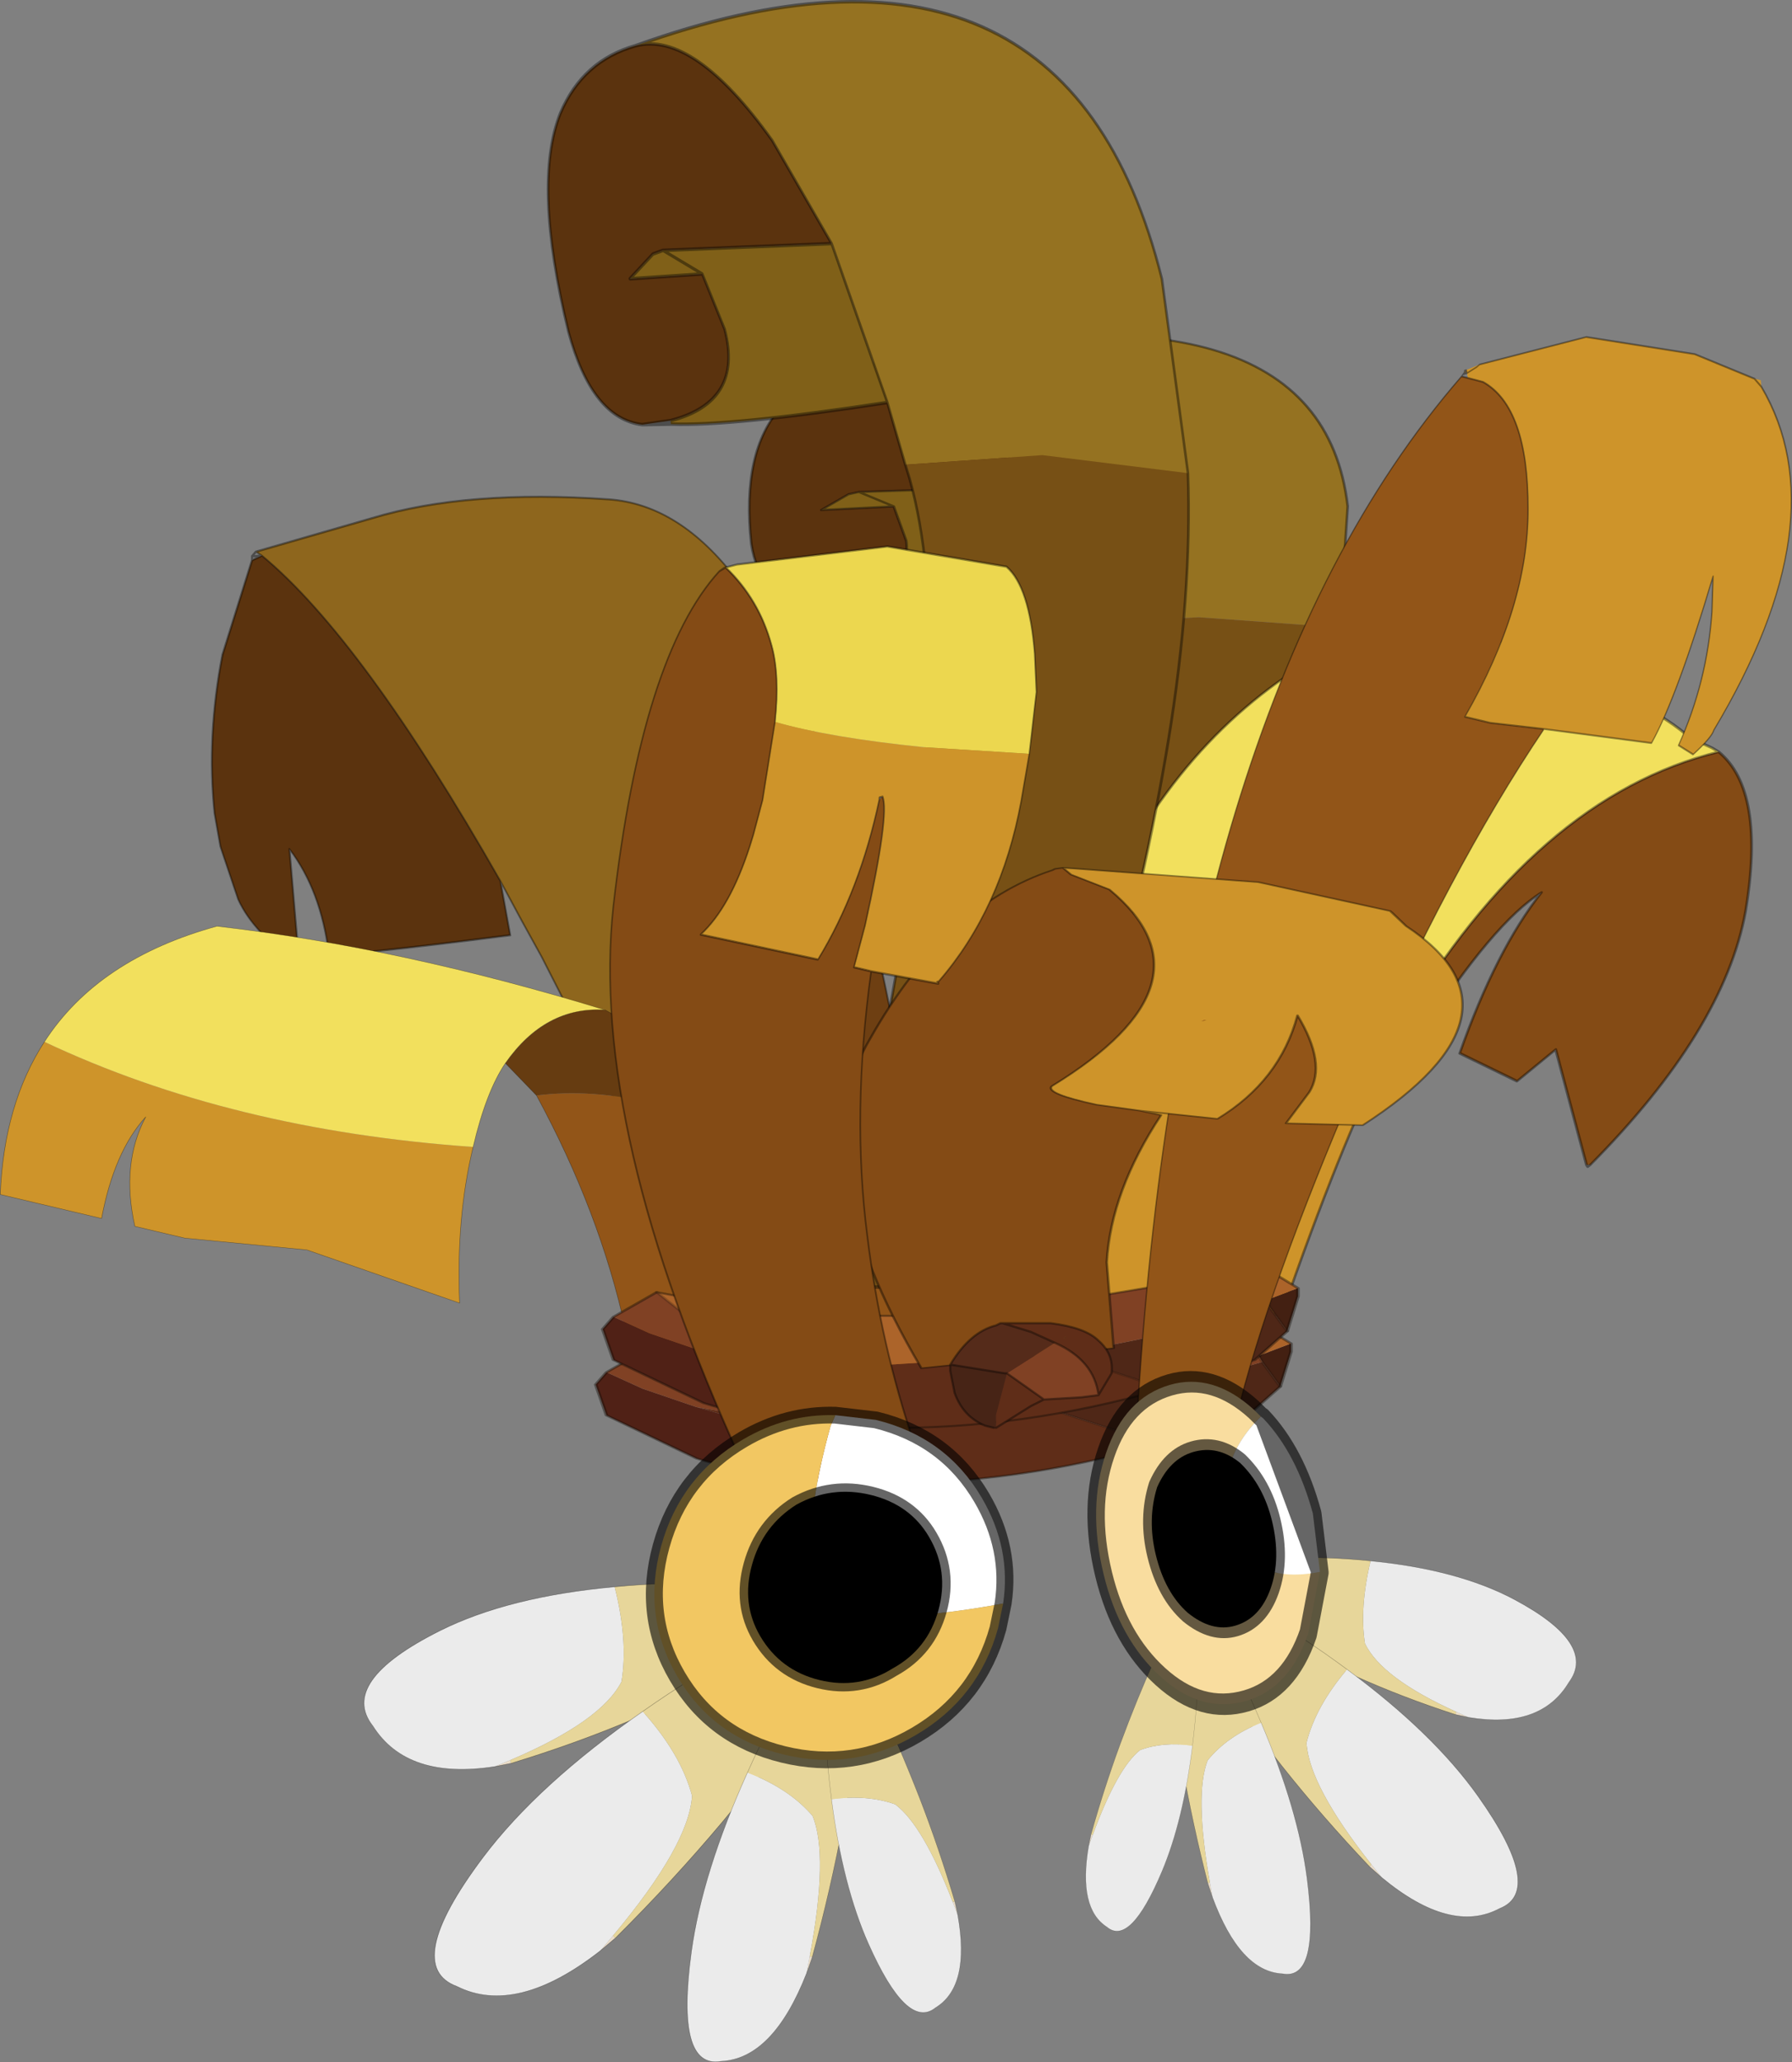 <svg viewBox="0 0 205.53 236.36" xmlns="http://www.w3.org/2000/svg" xmlns:xlink="http://www.w3.org/1999/xlink"><rect x="0" y="0" width="205.53" height="236.36" fill="#808080" stroke="none"/><use transform="translate(.04 -.28)" width="214.8" height="237.05" xlink:href="#a"/><defs><g id="a" transform="translate(981.35 790.5)"><use transform="matrix(-.432 4.964 -5.926 .115 -824.18 -752.31)" width="18.55" height="11.75" xlink:href="#b"/><use transform="matrix(-5.405 4.018 3.227 4.341 -805.78 -733.54)" width="15.4" height="12.15" xlink:href="#c"/><use transform="matrix(-.426 .875 -.686 -.126 -796.89 -606.52)" width="16.9" height="53.75" xlink:href="#d"/><use transform="matrix(4.522 1.442 0 4.501 -957.01 -747.92)" width="18.2" height="20.2" xlink:href="#e"/><use transform="matrix(-.806 .545 -.651 -.553 -800.88 -577.07)" width="16.9" height="53.75" xlink:href="#d"/><use transform="matrix(-.745 .053 -.255 -.715 -826.45 -564.42)" width="16.9" height="53.75" xlink:href="#d"/><use transform="matrix(-.54 -.263 .109 -.594 -848.81 -566.5)" width="16.9" height="53.75" xlink:href="#d"/><use transform="matrix(1.192 0 0 1 -981.36 -684.05)" width="92.85" height="61.05" xlink:href="#f"/><use transform="matrix(8.264 0 0 4.707 -913.48 -639.75)" width="9.7" height="4.15" xlink:href="#g"/><use transform="matrix(8.264 0 0 4.707 -912.68 -646.1)" width="9.7" height="4.15" xlink:href="#g"/><use transform="matrix(-3.068 .887 -.413 3.955 -772.99 -760.01)" width="21.7" height="29.6" xlink:href="#h"/><use transform="matrix(3.808 -1.111 1.166 4.796 -860.48 -628.89)" width="6.8" height="8.05" xlink:href="#i"/><use transform="matrix(.962 7.954 -5.968 .116 -851.13 -790.48)" width="18.55" height="11.75" xlink:href="#b"/><use transform="matrix(5.617 .368 -.938 3.501 -876.85 -692.06)" width="11.9" height="16.45" xlink:href="#j"/><use transform="matrix(-3.655 .959 -.19 4.969 -861.6 -735.01)" width="13.2" height="22.05" xlink:href="#k"/><use transform="matrix(5 0 0 5 -872.65 -638.8)" width="3.75" height="2.45" xlink:href="#l"/><use transform="matrix(.519 1.006 .836 -.144 -944.17 -602.87)" width="16.9" height="53.75" xlink:href="#d"/><use transform="matrix(.982 .626 .793 -.636 -939.37 -568.98)" width="16.9" height="53.75" xlink:href="#d"/><use transform="matrix(.907 .061 .311 -.822 -908.22 -554.46)" width="16.9" height="53.75" xlink:href="#d"/><use transform="matrix(.657 -.302 -.132 -.683 -880.95 -556.82)" width="16.9" height="53.75" xlink:href="#d"/><use transform="matrix(3.751 .916 -1.031 3.723 -900.93 -633.34)" width="10.8" height="10.8" xlink:href="#m"/></g><g id="n"><path d="m-13.8.55-1.5.9q-1.6 1.25-1.4 2.4-2.1-8.6 3.5-9.55l2.8-.05-.3 2.75.1 2.65-.9.2-2.3.7" fill="#957221" fill-rule="evenodd" transform="translate(17.25 5.85)"/><path d="M-11.3 4.05q-.25-1.45-1.3-1.25l-.8.3.05 1.4-.35-.5-.05-.2-.05-3.25 2.3-.7q.3 3.05.25 4.2h-.05m-2.45-.25.35-.7-.35.7" fill="#806018" fill-rule="evenodd" transform="translate(17.25 5.85)"/><path d="M-16.7 3.85q-.2-1.15 1.4-2.4l1.5-.9.05 3.25.05.2.35.5-.05-1.4.8-.3q1.05-.2 1.3 1.25l.05.55q-.1.95-1.35 1.2-2.15.35-3.15-.35-.75-.55-.95-1.6" fill="#5b330e" fill-rule="evenodd" transform="translate(17.25 5.85)"/><path d="M-10.6-.35-10.7-3l.3-2.75q1.75.2 3.85 1 4.05 1.55 7.8 4.3L1.2 3.2l-.9-.55Q-.65 2.05-3.3 1-8-.9-10.4-.4l-.2.05" fill="#775015" fill-rule="evenodd" transform="translate(17.25 5.85)"/><path d="m3.45 6.4-1.5.9Q.35 8.55.55 9.7q.2 1.05.95 1.6 1 .7 3.15.35Q5.9 11.4 6 10.45l-.05-.55q-.25-1.45-1.3-1.25l-.8.3.05 1.4-.35-.5-.05-.2-.05-3.25 2.3-.7.9-.2.2-.05q2.4-.5 7.1 1.4 2.65 1.05 3.6 1.65l.9.55.05-3.65q-3.75-2.75-7.8-4.3Q8.6.3 6.85.1l-2.8.05q-5.6.95-3.5 9.55m3.3-.75-.35.7M6 9.9q.05-1.15-.25-4.2M6 9.9v.55" fill="none" stroke="#000" stroke-linecap="round" stroke-linejoin="round" stroke-opacity=".4" stroke-width=".05"/></g><g id="o"><path d="M-5.95-.3q.85-3.35 2.65-5.95 1.25.8 2.5 2L1.7-1.4l-3.65 4.15q-2.6-2.2-4-3.05" fill="#ce942a" fill-rule="evenodd" transform="translate(13.7 8.05)"/><path d="M-13.65-1.3q2.95-1.55 7.15.65l-.2.4q-2.15-1-3.1-.9 1.2.4 2.75 1.7l-.5 1.2-.85-.05.75 2.35-.05.05q-3.2-.6-4.7-2.35-1.5-1.8-1.25-3.05" fill="#844b15" fill-rule="evenodd" transform="translate(13.7 8.05)"/><path d="m-13.65-1.3.05-.15.2-.45q.15-1 1.25-3.35l1.2-2.25q2.8-1.15 5.6.05 1 .45 2.05 1.2-1.8 2.6-2.65 5.95l-.55-.35q-4.2-2.2-7.15-.65" fill="#f2e05d" fill-rule="evenodd" transform="translate(13.7 8.05)"/><path d="M10.4 1.8Q9.35 1.05 8.35.6 5.55-.6 2.75.55L1.55 2.8Q.45 5.15.3 6.15l-.2.45-.05.15Q3 5.2 7.2 7.4l.55.35M10.4 1.8q1.25.8 2.5 2l2.5 2.85-3.65 4.15q-2.6-2.2-4-3.05m-1.7 4.35L5.3 9.75l.85.05.5-1.2Q5.1 7.3 3.9 6.9q.95-.1 3.1.9l.2-.4M6 12.15h.05v-.05m-.05.05q-3.2-.6-4.7-2.35Q-.2 8 .05 6.75" fill="none" stroke="#000" stroke-linecap="round" stroke-linejoin="round" stroke-opacity=".4" stroke-width=".05"/></g><g id="p"><path d="m8.4-11.75-.35.1.4-2.35-.05 2.25" fill="#ebddc8" fill-rule="evenodd" transform="translate(8.45 26.9)"/><path d="m8.45-14-.4 2.35Q5.65 2.3 1.85 7.45q-4.15 3.5-10.05 5.3-.9-14.05 1.45-24.9 3.5-16.1 8.75-14.6 6.3.8 6.45 12.75" fill="#ebebeb" fill-rule="evenodd" transform="translate(8.45 26.9)"/><path d="m8.05-11.65.35-.1Q7.5-2.3 5.95 6.75q-1.7 9.75-3.7 17.95-3.85-.1-8.85 2.15-1.2-7.4-1.6-14.1 5.9-1.8 10.05-5.3 3.8-5.15 6.2-19.1" fill="#e7d69a" fill-rule="evenodd" transform="translate(8.45 26.9)"/><path d="m16.85 15.15.05-2.25M.25 39.65q.4 6.7 1.6 14.1 5-2.25 8.85-2.15 2-8.2 3.7-17.95 1.55-9.05 2.45-18.5M.25 39.65q-.9-14.05 1.45-24.9Q5.2-1.35 10.45.15q6.3.8 6.45 12.75" fill="none" stroke="#000" stroke-linecap="round" stroke-linejoin="round" stroke-opacity=".4" stroke-width=".05"/></g><g id="q"><path d="M2.25-8.75q-1.5.8-2.75 1.9l-1.15 1-.85.95-1.75 2.4-2-3.3-.5-.75-.55-.85q-3.5-5.05-6.05-6.35l-.15-.05 2.95-1.8q2.4-1.5 6-2.4t5.8 5.85l.05.2.95 3.2" fill="#8e661d" fill-rule="evenodd" transform="translate(14.6 18.1)"/><path d="m-7.3-7.4.25 1.3q-4.35 1.95-4.6 1.95-.2-1.55-1-2.35l.25 2.85q-1.15-.4-1.55-1.15L-14.4-6l-.15-.8q-.2-1.9.2-4.1l.75-2.65.25-.2q2.55 1.3 6.05 6.35" fill="#5b330e" fill-rule="evenodd" transform="translate(14.6 18.1)"/><path d="M2.25-8.75q.95 3.9 1.35 8.3l-1.45.6L-2 2.1q-.9-2.2-2.25-4.6l1.75-2.4.85-.95 1.15-1q1.25-1.1 2.75-1.9" fill="#6e3f12" fill-rule="evenodd" transform="translate(14.6 18.1)"/><path d="M10.35 15.6q1.35 2.4 2.25 4.6l4.15-1.95 1.45-.6q-.4-4.4-1.35-8.3m-6.5 6.25-2-3.3-.5-.75-.55-.85.25 1.3q-4.35 1.95-4.6 1.95-.2-1.55-1-2.35l.25 2.85q-1.15-.4-1.55-1.15L.2 12.1l-.15-.8q-.2-1.9.2-4.1L1 4.55v-.1l.1-.15 2.95-1.8q2.4-1.5 6-2.4t5.8 5.85l.05.2.95 3.2M1 4.55l.25-.2-.25.1m.1-.15.15.05Q3.8 5.65 7.3 10.7" fill="none" stroke="#000" stroke-linecap="round" stroke-linejoin="round" stroke-opacity=".4" stroke-width=".05"/></g><g id="r"><path d="M29.55-4.15Q40.05 9.7 46.4 30.55q-22.9-4.35-32.7-14.9Q11.25 2.3 5.15-11.1q10.55-1.6 24.4 6.95" fill="#925518" fill-rule="evenodd" transform="translate(46.45 30.5)"/><path d="M11.75-20.9q10.05 6.45 17.8 16.75Q15.7-12.7 5.15-11.1l-3-3.7q3.85-6.55 9.6-6.1" fill="#663c11" fill-rule="evenodd" transform="translate(46.45 30.5)"/><path d="M-.95-5.2q-1.65 8.15-1.3 17.9l-14.7-6.1-11.75-1.35-4.8-1.35q-1.35-7.2 1.05-12.55-3.05 4-4.25 11.65L-46.45.25q.35-10.35 4.25-17.5Q-24.25-7.15-.95-5.2" fill="#ce942a" fill-rule="evenodd" transform="translate(46.45 30.5)"/><path d="M-.95-5.2q-23.3-1.95-41.25-12.05 5.15-9.5 16.6-13.25 17.8 2.45 37.35 9.6-5.75-.45-9.6 6.1Q.3-11.55-.95-5.2" fill="#f2e05d" fill-rule="evenodd" transform="translate(46.45 30.5)"/><path d="M4.25 13.25Q.35 20.4 0 30.75l9.75 2.75q1.2-7.65 4.25-11.65-2.4 5.35-1.05 12.55l4.8 1.35L29.5 37.1l14.7 6.1q-.35-9.75 1.3-17.9M4.25 13.25Q9.4 3.75 20.85 0q17.8 2.45 37.35 9.6Q68.25 16.05 76 26.35q10.5 13.85 16.85 34.7-22.9-4.35-32.7-14.9Q57.7 32.8 51.6 19.4l-3-3.7q-1.85 3.25-3.1 9.6M58.2 9.6q-5.75-.45-9.6 6.1" fill="none" stroke="#000" stroke-linecap="round" stroke-linejoin="round" stroke-opacity=".4" stroke-width=".05"/></g><g id="s"><path d="m-3.4.25.5.15.1.15-.1-.15 1.75.2 2.7-.3.05.05 1.4.8q-2 1-3.9.95-1-.4-1.9-1.55l-.6-.3" fill="#5f2d18" fill-rule="evenodd" transform="translate(4.85 2.05)"/><path d="M4.45-.85 4.4-1l.45-.3v.2l-.15.85-.25-.6" fill="#432012" fill-rule="evenodd" transform="translate(4.85 2.05)"/><path d="M1.55.3Q3-.1 4.45-.85l.25.6-.45.7-1.25.7-1.4-.8L1.55.3" fill="#4f2717" fill-rule="evenodd" transform="translate(4.85 2.05)"/><path d="m-4.65-.6.5.4.75.45.6.3Q-1.9 1.7-.9 2.1q-1.5-.05-2.5-.6L-4.65.45-4.8-.3l.15-.3" fill="#502116" fill-rule="evenodd" transform="translate(4.85 2.05)"/><path d="m4.4-1-.65-.6q.35-.15.4-.45l.7.75-.45.3M.85-.75 1.55.3l-2.7.3L-2.9.4l-1.15-1.6q2.5.85 4.9.45" fill="#ac642a" fill-rule="evenodd" transform="translate(4.85 2.05)"/><path d="m4.4-1 .05.15Q3-.1 1.55.3L.85-.75l2.9-.85.65.6M-2.9.4l-.5-.15-.75-.45-.5-.4.6-.6L-2.9.4" fill="#804124" fill-rule="evenodd" transform="translate(4.85 2.05)"/><path d="m8.6.45-2.9.85m3.85.5L9.7.95v-.2L9 0q-.05.3-.4.45M7.85 3.2l1.25-.7.45-.7M.8.85l-.6.6M7.85 3.2q-2 1-3.9.95-1.5-.05-2.5-.6L.2 2.5l-.15-.75.15-.3m.6-.6q2.5.85 4.9.45" fill="none" stroke="#0f0b07" stroke-linecap="round" stroke-linejoin="round" stroke-opacity=".4" stroke-width=".05"/><path d="m9.3 1.2-.05-.15-.65-.6m-2.9.85.7 1.05.05.05 1.4.8m1.45-2 .25.6m-7.6.65L.8.85M2.05 2.6l-.1-.15m2 1.7q-1-.4-1.9-1.55" fill="none" stroke="#0f0b07" stroke-linecap="round" stroke-linejoin="round" stroke-opacity=".2" stroke-width=".05"/></g><g id="t"><path d="m-6.8-28.6-.35-.1-.1-.05.1.05.35.1-.05.15-.6.25Q-9.3-27.05-9.7-24q-.4 2.9 1.6 5.65l-1 .4-2.1.65-4.2 1.35q-.8-1.15-1.7-4.45l-.1 1.05q-.1 2.05.75 3.7l-.6.4q-.65-.35-.7-.55-4-5.2-.45-9.85l.3-.3-.3.3.05-.2.25-.1 2.4-1.25 4.25-1.45 4-.1.5.05-.05.1m.05 0 .05-.1v.05l-.05.05m.05-.1v.05-.05" fill="#ce942a" fill-rule="evenodd" transform="translate(19.85 28.85)"/><path d="m-11.2-17.3 2.1-.65 1-.4q-2-2.75-1.6-5.65.4-3.05 2.25-4.2l.6-.25.25-.1Q3.2-21.1 1.65.75L-2.1.65Q-2.8-3-5.4-8.4q-2.7-5.5-5.8-8.9" fill="#925518" fill-rule="evenodd" transform="translate(19.85 28.85)"/><path d="m12.6.1.1.05.35.1.05-.1M12.6.1l-4 .1-4.25 1.45-2.4 1.25-.3.3q-3.55 4.65.45 9.85.05.2.7.55l.6-.4q-.85-1.65-.75-3.7l.1-1.05q.9 3.3 1.7 4.45l4.2-1.35 2.1-.65 1-.4q-2-2.75-1.6-5.65.4-3.05 2.25-4.2L13 .4m.05-.15h.05l.05-.1V.2l.1.1q9.8 7.45 8.25 29.3l-3.75-.1q-.7-3.65-3.3-9.05-2.7-5.5-5.8-8.9M13.1.25l.05-.05V.15m0 .05.05.05h-.1m.15.05L13 .4" fill="none" stroke="#000" stroke-linecap="round" stroke-linejoin="round" stroke-opacity=".4" stroke-width=".05"/></g><g id="u"><path d="M2.95 1.3 2.2 2.6Q1.3 3.7 0 3.7q-1.35 0-2.25-1.1t-.9-2.65q0-1.6.9-2.7T0-3.85q1.3 0 2.2 1.1l.15.2q-1.6.7-1.6 2.1 0 1.6 2.2 1.75" fill="#f9dd9f" fill-rule="evenodd" transform="translate(3.4 4.1)"/><path d="m2.35-2.55.05.05q.7 1 .75 2.45l-.2 1.35Q.75 1.15.75-.45q0-1.4 1.6-2.1" fill="#fff" fill-rule="evenodd" transform="translate(3.4 4.1)"/><path d="M6.35 5.4 5.6 6.7q-.9 1.1-2.2 1.1-1.35 0-2.25-1.1t-.9-2.65q0-1.6.9-2.7T3.4.25q1.3 0 2.2 1.1l.15.2m.05.05q.7 1 .75 2.45l-.2 1.35z" fill="none" stroke="#000" stroke-linecap="round" stroke-linejoin="round" stroke-opacity=".6" stroke-width=".5"/><path d="M1.95-.15q0 .9-.5 1.5t-1.25.6q-.7 0-1.25-.6-.5-.6-.5-1.5 0-.85.5-1.5Q-.5-2.2.2-2.2q.75 0 1.25.55.5.65.5 1.5" fill-rule="evenodd" transform="translate(3.4 4.1)"/><path d="M5.35 3.95q0 .9-.5 1.5t-1.25.6q-.7 0-1.25-.6-.5-.6-.5-1.5 0-.85.5-1.5.55-.55 1.25-.55.75 0 1.25.55.5.65.5 1.5z" fill="none" stroke="#000" stroke-linecap="round" stroke-linejoin="round" stroke-opacity=".6" stroke-width=".5"/></g><g id="v"><path d="M-1.65-7.55h.25l3.75.05 2.8.65.05.05.35.4q3.1 2.5.2 6.5L4.2.2l.3-1.05q.2-.95-.65-2.45 0 2.15-1.05 3.5L1.2.1.3 0q-1.1-.25-1-.5 2.85-3.7.1-6.45l-.85-.4-.2-.2m3.6 4.65.1-.05H2l-.05.05m3.6-3.5-.4-.45.4.45" fill="#ce942a" fill-rule="evenodd" transform="translate(4.75 7.6)"/><path d="m1.2.1.45.1q-.6 2.55-.3 4.85l.6 2.75-3.75 1.05Q-5.4 2.4-4.6-1.65q.8-4.45 2.75-5.8l.05-.05.15-.05.2.2.85.4Q2.15-4.2-.7-.5q-.1.25 1 .5l.9.1" fill="#844b15" fill-rule="evenodd" transform="translate(4.75 7.6)"/><path d="M3.1.05h.25L7.1.1l2.8.65.05.05.35.4q3.1 2.5.2 6.5l-1.55.1.3-1.05q.2-.95-.65-2.45 0 2.15-1.05 3.5l-1.6-.1.45.1q-.6 2.55-.3 4.85l.6 2.75-3.75 1.05Q-.65 10 .15 5.95.95 1.5 2.9.15L2.95.1 3.1.05l.2.2.85.4Q6.9 3.4 4.05 7.1q-.1.25 1 .5l.9.1M9.9.75l.4.45" fill="none" stroke="#000" stroke-linecap="round" stroke-linejoin="round" stroke-opacity=".4" stroke-width=".05"/></g><g id="w"><path d="m1.3-9.45.3 1.75.25.75.1.25Q2.5-5.4 3.4-4.95l-3.75 1.3Q-1.6-5-2.1-7v-.05h-.1q-.25.45.4 2.9l.3.9-.55.2-2.15.7.05-.05h-.05q-1.9-1.3-2.4-3.7l-.2-1.05 3.35-.8q3-.8 4.75-1.5m1.8-3.9h-.05.05" fill="#ce942a" fill-rule="evenodd" transform="translate(6.95 13.4)"/><path d="M3.05-13.35q-1.1.95-1.55 2.1-.3.75-.2 1.8-1.75.7-4.75 1.5l-3.35.8-.15-1.4.1-.9q.25-1.6 1-2.2l3.8-1.2 4.75-.5h.35" fill="#ecd74f" fill-rule="evenodd" transform="translate(6.95 13.4)"/><path d="m3.05-13.35.2.05Q5.6-11.8 6.2-6.15 6.7-1.1 1.45 7.6L-3.6 8.65l-.4-.4Q-2.8 5.7-2.25 3.1q.65-2.95.2-6.15l.55-.2-.3-.9q-.65-2.45-.4-2.9l.1.05q.5 2 1.75 3.35l3.75-1.3Q2.5-5.4 1.95-6.7l-.1-.25-.25-.75-.3-1.75q-.1-1.05.2-1.8.45-1.15 1.55-2.1" fill="#844b15" fill-rule="evenodd" transform="translate(6.95 13.4)"/><path d="M3.35 22.05 8.4 21q5.25-8.7 4.75-13.75Q12.55 1.6 10.2.1L10 .05Q8.9 1 8.45 2.15q-.3.75-.2 1.8l.3 1.75.25.75.1.25q.55 1.3 1.45 1.75L6.6 9.75Q5.35 8.4 4.85 6.4m-.1-.05q-.25.45.4 2.9l.3.9-.55.2q.45 3.2-.2 6.15-.55 2.6-1.75 5.15m7.1-21.6H10m.05 0 .15.05M.15 6.25 0 4.85l.1-.9q.25-1.6 1-2.2L4.9.55l4.75-.5H10m-5.25 6.3h.1v.05m-4.7-.15.2 1.05q.5 2.4 2.4 3.7h.05l-.05.05 2.15-.7" fill="none" stroke="#000" stroke-linecap="round" stroke-linejoin="round" stroke-opacity=".4" stroke-width=".05"/></g><g id="x"><path d="M-.6-1.15H.5q.8.1 1.1.4.35.3.3.75l-.3.5Q1.5-.3.6-.7L.05-.95l-.65-.2M.35.6l-.3.15-.8.5v-.3L-.5 0l.85.6M.8-.8h.05v-.05L.8-.8" fill="#5f2d18" fill-rule="evenodd" transform="translate(1.85 1.2)"/><path d="m1.6.5-.4.05L.35.6-.5 0 .6-.7q.9.4 1 1.2" fill="#804124" fill-rule="evenodd" transform="translate(1.85 1.2)"/><path d="M-.65-1.15h.05-.05" fill="#8c4f26" fill-rule="evenodd" transform="translate(1.85 1.2)"/><path d="M-1.8-.2q.45-.75 1.05-.9l.1-.05h.05l.65.2.55.25-1.1.7h-.05L-1.8-.2M.8-.8l.05-.05v.05H.8" fill="#552b1a" fill-rule="evenodd" transform="translate(1.85 1.2)"/><path d="M-.75 1.25H-.8L-1 1.2q-.5-.2-.7-.75l-.1-.5V-.2l1.25.2h.05l-.25.95v.3" fill="#472416" fill-rule="evenodd" transform="translate(1.85 1.2)"/><path d="M1.25.05h1.1q.8.1 1.1.4.35.3.3.75l-.3.5-.4.05-.85.05-.3.15-.8.5m-.05 0-.2-.05q-.5-.2-.7-.75l-.1-.5V1Q.5.25 1.1.1l.1-.05h.05l.65.2.55.25q.9.4 1 1.2M1.2.05 1.1.1m.15-.05H1.2M.05 1l1.25.2h.05l.85.6" fill="none" stroke="#000" stroke-linecap="round" stroke-linejoin="round" stroke-opacity=".388" stroke-width=".05"/></g><g id="y"><path d="M5.05-.6Q2.2.7.75.7-1.3.7-1.3-4.5l.05-.35L-.05-5Q2.1-5 3.6-3.5 4.85-2.25 5.05-.6" fill="#fff" fill-rule="evenodd" transform="translate(5.45 5.25)"/><path d="m-1.25-4.85-.05.35Q-1.3.7.75.7 2.2.7 5.05-.6l.05.75q0 2.15-1.5 3.65T-.05 5.3-3.7 3.8-5.2.15t1.5-3.65q1.05-1.05 2.45-1.35" fill="#f2c762" fill-rule="evenodd" transform="translate(5.45 5.25)"/><path d="M10.5 4.65Q10.3 3 9.05 1.75 7.55.25 5.4.25L4.2.4Q2.8.7 1.75 1.75.25 3.25.25 5.4t1.5 3.65 3.65 1.5 3.65-1.5 1.5-3.65z" fill="none" stroke="#000" stroke-linecap="round" stroke-linejoin="round" stroke-opacity=".6" stroke-width=".5"/><path d="M2.4-2q.85.85.85 2.05t-.85 2q-.8.85-2 .85t-2.05-.85q-.8-.8-.8-2t.8-2.05Q-.8-2.8.4-2.8t2 .8" fill-rule="evenodd" transform="translate(5.45 5.25)"/><path d="M7.85 3.25q.85.85.85 2.05t-.85 2q-.8.85-2 .85T3.8 7.3q-.8-.8-.8-2t.8-2.05q.85-.8 2.05-.8t2 .8z" fill="none" stroke="#000" stroke-linecap="round" stroke-linejoin="round" stroke-opacity=".6" stroke-width=".5"/></g><use width="18.55" height="11.75" xlink:href="#n" id="b"/><use width="15.4" height="12.15" xlink:href="#o" id="c"/><use width="16.9" height="53.75" xlink:href="#p" id="d"/><use width="18.2" height="20.2" xlink:href="#q" id="e"/><use width="92.85" height="61.05" xlink:href="#r" id="f"/><use width="9.7" height="4.15" xlink:href="#s" id="g"/><use width="21.7" height="29.6" xlink:href="#t" id="h"/><use width="6.8" height="8.05" xlink:href="#u" id="i"/><use width="11.9" height="16.45" xlink:href="#v" id="j"/><use width="13.2" height="22.05" xlink:href="#w" id="k"/><use width="3.75" height="2.45" xlink:href="#x" id="l"/><use width="10.8" height="10.8" xlink:href="#y" id="m"/></defs></svg>